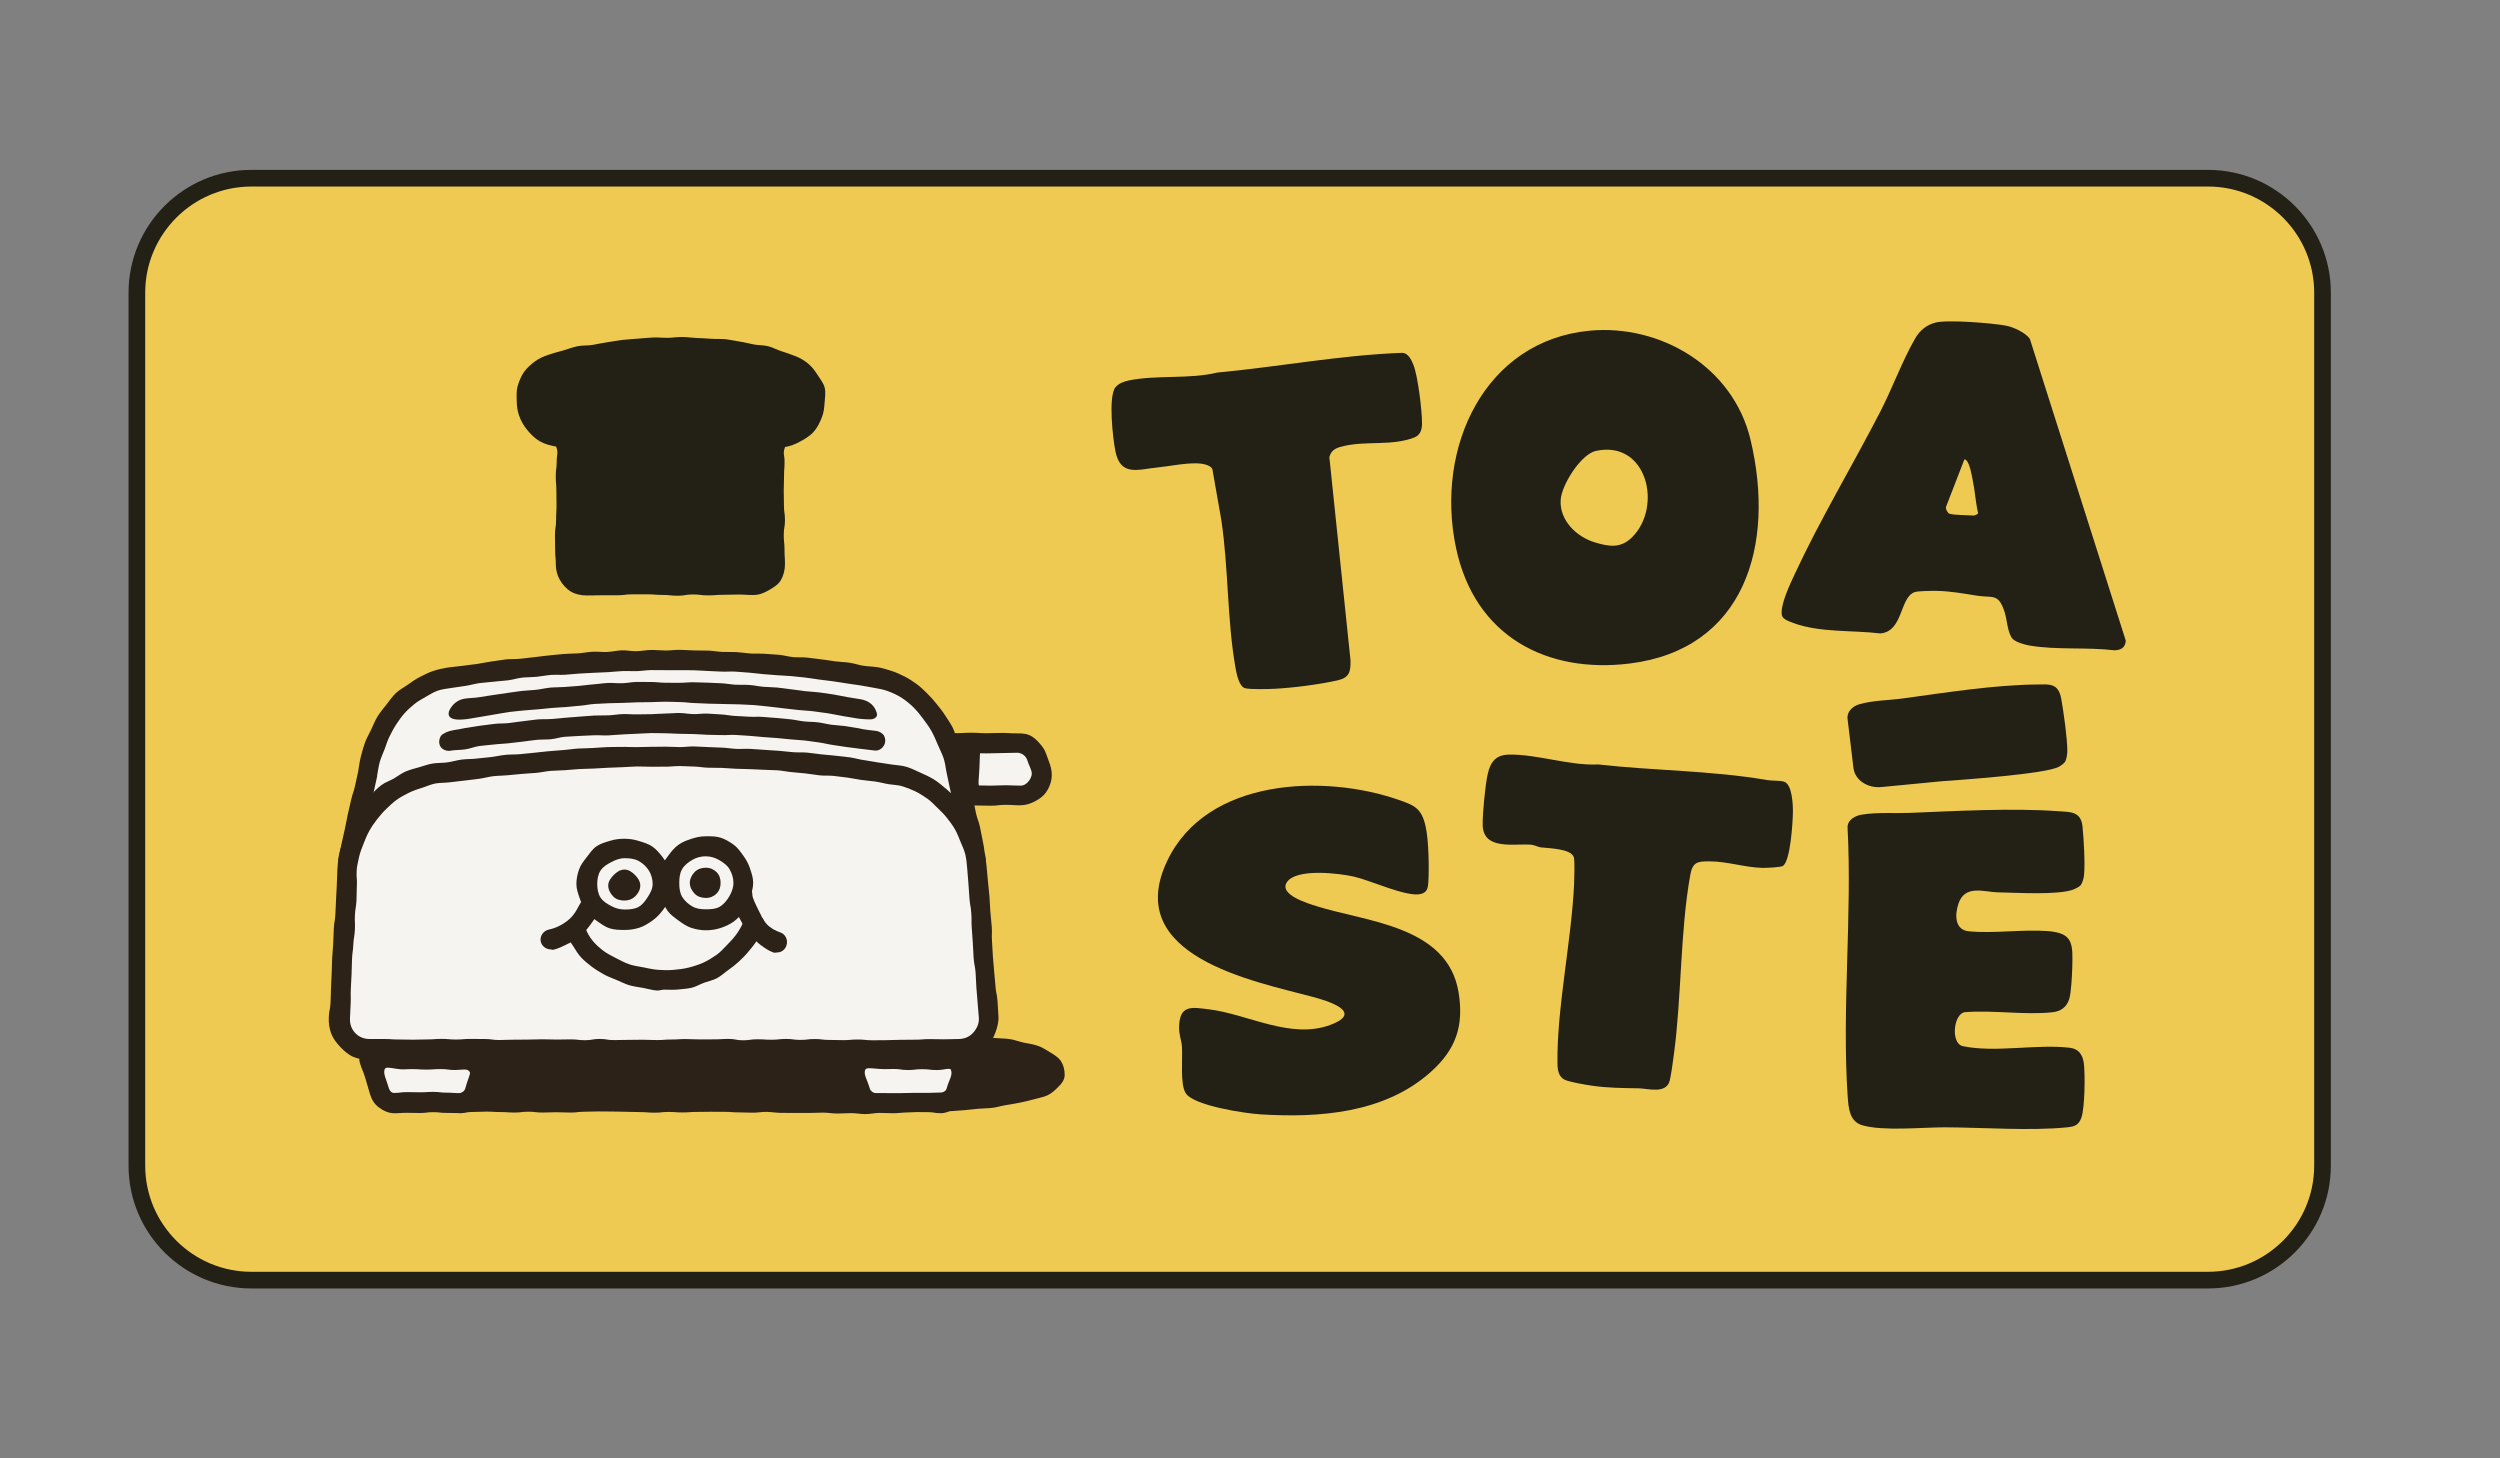 <?xml version="1.0" encoding="UTF-8"?>
<svg id="Calque_1" data-name="Calque 1" xmlns="http://www.w3.org/2000/svg" viewBox="0 0 1200 700">
  <rect x="0" y="0" width="1200" height="700" fill="#808080" stroke="none"/>
  <defs>
    <style>
      .cls-1 {
        fill: #efca52;
      }

      .cls-2 {
        fill: #232115;
      }

      .cls-3 {
        fill: #2d2218;
      }

      .cls-4 {
        fill: #f6f4f1;
      }
    </style>
  </defs>
  <g>
    <g>
      <rect class="cls-1" x="65.71" y="85.54" width="1049.1" height="528.91" rx="54.95" ry="54.95"/>
      <path class="cls-2" d="M1059.86,618.46H120.65c-32.5,0-58.95-26.44-58.95-58.95V140.49c0-32.5,26.44-58.95,58.95-58.95h939.21c32.5,0,58.95,26.44,58.95,58.95v419.02c0,32.5-26.44,58.95-58.95,58.95ZM120.65,89.54c-28.09,0-50.95,22.85-50.95,50.95v419.02c0,28.09,22.85,50.95,50.95,50.95h939.21c28.09,0,50.95-22.85,50.95-50.95V140.49c0-28.09-22.85-50.95-50.95-50.95H120.65Z"/>
    </g>
    <path class="cls-2" d="M381.59,170.87c-2.11-.83-4.26-1.59-6.47-2.27s-4.23-1.88-6.47-2.43-4.61-.41-6.86-.84-4.49-1.05-6.74-1.38-4.55-.88-6.8-1.12-4.66-.05-6.89-.22c-2.37-.18-4.66-.28-6.86-.37-2.42-.11-4.71-.45-6.86-.49-2.52-.04-4.83.37-6.87.4-2.45.03-4.9-.25-7.32-.15s-4.89.38-7.3.55-4.9.36-7.3.61-4.86.77-7.23,1.1-4.84.88-7.19,1.29c-2.47.43-5,.15-7.32.65-2.47.53-4.76,1.47-7.03,2.09-2.46.67-4.81,1.31-7.01,2.07-2.33.81-4.56,1.78-6.42,3.19s-3.82,3.12-5.17,5.07c-1.37,1.97-2.28,4.31-2.97,6.6s-.54,4.71-.49,7.13.29,4.67,1.09,6.99c.92,2.65,2.26,4.99,3.95,7.03s3.68,4.1,6.02,5.44c2.35,1.35,5.18,2.09,7.87,2.54,1.19,3.32.27,3.58.27,7.11s-.45,3.52-.45,7.05.29,3.52.29,7.05c0,3.53.07,3.53.07,7.05s-.21,3.52-.21,7.05c0,3.53-.54,3.53-.54,7.05,0,3.53.08,3.53.08,7.06,0,3.53.32,3.53.32,7.06,0,2.71.67,5.3,1.94,7.49s3.11,4.37,5.37,5.68,4.89,1.82,7.6,1.82c3.63,0,3.63-.09,7.27-.09s3.63.01,7.27.01,3.63-.46,7.26-.46,3.63,0,7.27,0,3.63.28,7.27.28,3.63.39,7.27.39,3.63-.61,7.27-.61,3.64.44,7.27.44,3.63-.28,7.27-.28,3.64-.12,7.27-.12,3.64.22,7.27.22c2.71,0,5.06-.96,7.25-2.23s4.65-2.67,5.95-4.94,1.94-4.91,1.94-7.62c0-3.52-.22-3.52-.22-7.04s-.37-3.52-.37-7.04.59-3.52.59-7.04c0-3.52-.49-3.52-.49-7.04,0-3.52-.1-3.52-.1-7.04s.14-3.52.14-7.04.25-3.52.25-7.05c0-3.52-.95-3.63.23-6.95,2.65-.38,4.91-1.38,7.26-2.64s4.71-2.67,6.5-4.68,2.93-4.42,3.94-6.98c.91-2.29,1.14-4.66,1.29-6.99s.63-4.91.04-7.21-2.25-4.26-3.53-6.29-2.71-3.85-4.58-5.39-3.85-2.63-6.14-3.54Z"/>
  </g>
  <g>
    <path class="cls-2" d="M617.8,423.34c-4.37,6.14,10.53,10.47,14.13,11.61,23.67,7.52,62.88,9.32,68.17,41.29,2.72,16.46-1.48,27.65-13.24,38.22-22.23,19.97-53.69,22.18-81.91,20.43-7-.43-32.13-4.12-35.83-10.2-2.73-4.49-1.42-16.25-1.77-22.11-.19-3.16-1.42-5.73-1.39-9.3.09-11.19,6.04-9.83,14.42-8.79,18.68,2.33,39.19,14.55,58.17,7.46,16.66-6.22-1.57-11.62-8.67-13.51-28.01-7.48-91.4-19.44-69.62-65.21,19-39.92,75.42-41.71,111.07-29.31,7.59,2.64,11.07,4,13.02,13.01,1.41,6.5,1.7,20.06,1.22,26.87-.2,2.91-.81,4.69-3.76,5.35-6.68,1.5-23.83-6.5-31.68-8.32-7.17-1.66-27.6-4.15-32.34,2.49Z"/>
    <path class="cls-2" d="M966.02,306.6c-2.38-2.6-2.67-9.38-3.82-12.87-3.02-9.16-5.57-6.6-13.13-7.79-6.39-1-12.75-2.19-19.32-2.31-2.29-.04-8.94,0-10.67.58-7.29,2.4-5.43,18.9-16.52,19.84-13.4-1.63-28.94-.31-41.7-4.99-1.75-.64-5.13-1.72-5.55-3.71-1.01-4.84,4.13-15.41,6.3-20.08,12.08-26.01,27.77-52.1,40.95-77.73,5.62-10.93,10.82-24.88,16.67-35,2.29-3.97,5.45-6.53,9.74-7.68,5.77-1.55,27.39.24,33.91,1.45,3.41.63,9.48,3.38,11.46,6.39l46.05,144.87c-.35,3.43-2.27,4.38-5.32,4.59-13.34-1.61-27.72-.07-40.94-2.3-2.2-.37-6.6-1.62-8.1-3.25ZM935.65,246.55c1.9.73,9.19.71,11.9.92.11,0,1.88-.67,1.96-1.1-1.28-5.35-1.53-10.98-2.69-16.35-.43-1.99-1.57-9.37-3.9-9.54l-8.76,22.63c-.52,1.01.74,3.15,1.49,3.43Z"/>
    <path class="cls-2" d="M763.15,158.72c33.5-3.12,68.69,17.05,77.1,52.35,12.12,50.88-2.99,100.57-57.93,107.41-39.71,4.94-74.46-12.91-83.44-55.53-10.19-48.36,13.92-99.54,64.27-104.23ZM766.08,216.42c-7.22,1.55-16.57,16.34-16.97,23.66-.54,9.93,7.88,17.71,16.43,20.27,6.74,2.02,12.37,2.97,17.82-2.43,14.83-14.71,7.21-46.76-17.28-41.49Z"/>
    <path class="cls-2" d="M535.37,185.95c1.46-1.9,4.25-2.88,6.49-3.34,13.13-2.72,29.22-.53,42.37-3.77,29.75-2.79,59.11-8.4,89.04-9.49,2.72.24,4.22,3.41,5.14,5.7,2.2,5.41,4.2,22.14,4.16,28.24-.02,3.13-.87,5.61-3.75,6.72-10.82,4.14-22.61,1.53-33.66,4.05-3.29.75-6.09,1.59-7.07,5.33l10.15,97.5c.14,5.52-.53,8.39-6.12,9.66-8.75,1.98-21.4,3.62-30.36,4.07-3.03.15-11.56.37-14.09-.27-2.94-.74-4.14-7.06-4.64-9.89-4.05-22.93-3.32-47.66-6.78-70.77l-4.3-24.48c-.87-2.18-5.35-2.77-7.37-2.81-6.48-.1-12.93,1.37-19.18,2-9.1.92-17.51,4.4-19.98-7.71-1.23-6-3.55-26.19-.05-30.73Z"/>
    <path class="cls-2" d="M855.76,415.66c-1.06.67-8.2.97-9.95.92-8.48-.26-16.69-3.1-25.21-3.13-5.74-.02-8.14.27-9.27,6.54-4.86,26.93-4.14,58.65-7.89,86.35-.45,3.3-1.24,9.36-1.96,12.28-1.63,6.64-10.24,3.88-14.9,3.78-7.43-.15-14.95-.15-22.4-1.26-3.12-.46-10.63-1.69-13.14-2.87-2.87-1.34-3.42-4.69-3.46-7.71-.37-26.6,6.74-58.85,7.99-86.3.11-2.39.34-11.21-.11-12.72-1.24-4.27-12.34-4.35-15.91-4.8-1.44-.18-2.83-1.09-4.39-1.25-7.77-.8-23.26,3.04-23.47-9.54-.09-5.56,1.22-19.28,2.47-24.65,1.37-5.9,4.09-8.94,10.01-9.08,13.37-.33,29.42,5.45,43,4.71,27,3.08,54.24,2.88,81.02,7.5,2.54.44,5.88.1,8.15.78,3.95,1.19,4.32,11.23,4.25,14.89-.09,4.81-1.18,23.27-4.82,25.57Z"/>
    <path class="cls-2" d="M998.67,424.95c-.64.77-2.49,1.65-3.45,2.02-7.13,2.78-27.52,1.5-36.16,1.36-6.56-.1-15.84-3.94-19,5.41-1.92,5.69-1.62,12.62,4.9,13.27,12.11,1.2,25.86-1.04,38.11-.07,12.36.98,11.91,6.22,11.59,18.3-.09,3.33-.54,11.18-1.36,14.05-1.21,4.22-4.26,6.19-8.11,6.6-13.34,1.43-28.73-1.16-42.29-.02-5.28,1.11-6.62,15.07-.7,16.3,15.74,3.25,35.51-1.17,51.43.78,3.97.49,6.06,3.14,6.62,7.48.66,5.15.46,21.18-1.12,25.85-1.31,3.87-3.4,4.48-6.89,4.84-17.43,1.79-40.63.06-58.48,0-10.94-.03-30.16,1.96-39.99-1.03-5.98-1.82-6.5-8.07-6.91-14.15-2.8-41.42,2.19-86.59-.02-128.41-.32-4.02,3.79-6.01,6.8-6.5,7.53-1.23,15.61-.55,23.18-.85,22.44-.9,48.88-2.4,71.2-.8,5.74.41,10.85,0,11.59,7.42.59,5.95,1.3,17.65.72,23.35-.14,1.41-.8,3.79-1.65,4.8Z"/>
    <path class="cls-2" d="M931.9,375.01c7.88-.57,50.21-3.45,56.43-6.99.84-.48,2.44-1.56,2.95-2.44.67-1.15,1.04-3.73,1.04-5.25-.02-6.12-1.79-18.54-2.9-24.82-1.39-7.86-6-6.99-11.26-6.96-20.46.13-44.38,3.9-64.71,6.69-6.87.94-14.28.88-21.01,2.81-2.69.77-6.24,3.23-5.56,7.48l2.78,23.14c.69,5.71,6.67,9.76,13.45,9.11l28.8-2.77Z"/>
  </g>
  <g>
    <g>
      <path class="cls-3" d="M361.26,497.88c2.3,0,4.57.43,6.84.42s4.58-.19,6.85-.21,4.58-.4,6.85-.43,4.59.51,6.86.48,4.58-.33,6.85-.37,4.59.19,6.86.15,4.59-.19,6.85-.23,4.59-.54,6.84-.58,4.6.06,6.85.02,4.6.37,6.86.35,4.6-.12,6.85-.13,4.61-.45,6.85-.45,4.61.39,6.85.41,4.63-.36,6.85-.31c2.34.05,4.64-.03,6.86.06,2.35.09,4.63.33,6.84.47,2.36.15,4.63.51,6.82.72,2.38.23,4.69.18,6.85.48,2.39.34,4.56,1.23,6.67,1.68,2.4.52,4.69.8,6.69,1.48,2.38.81,4.3,2.07,6.06,3.15,2.16,1.32,4.14,2.53,5.3,4.3,1.22,1.88,1.79,4.16,1.79,6.62,0,2.24-1.29,4.02-3.09,5.77-1.39,1.36-2.97,3.01-5.34,4.1-1.84.85-4.13,1.17-6.52,1.88-2,.59-4.19,1.06-6.56,1.56-2.09.44-4.3.8-6.65,1.17-2.13.33-4.3,1.06-6.64,1.34-2.16.26-4.43.2-6.76.42-2.18.2-4.41.52-6.73.69-2.19.16-4.44.36-6.74.49s-4.45.22-6.76.32-4.47-.12-6.77-.04-4.47.22-6.76.27-4.47.38-6.76.42-4.48-.19-6.77-.17-4.48.57-6.77.58-4.49-.47-6.77-.47-4.49.21-6.77.2-4.49-.42-6.77-.44-4.49.2-6.77.17-4.5.01-6.77-.02-4.5.02-6.77-.02-4.5-.43-6.77-.48-4.51.44-6.78.39c-3.36-.02-3.36-.15-6.72-.15s-3.36-.26-6.72-.27-3.36-.03-6.72-.03c-3.36,0-3.36.08-6.72.08s-3.36.25-6.73.25-3.36-.23-6.72-.24-3.36.36-6.73.35c-3.36,0-3.36-.26-6.73-.27s-3.36-.14-6.73-.15-3.36-.13-6.73-.13-3.36-.04-6.73-.05-3.36.15-6.73.15-3.36.41-6.73.4-3.36-.15-6.73-.16-3.36.15-6.73.15-3.36-.4-6.73-.4c-3.36,0-3.36.41-6.73.4s-3.37-.24-6.73-.24-3.36-.21-6.73-.21-3.96.2-7.32.2-6.1,1.78-8.13-.9c-2.1-2.78,2.58-2.62,3.39-6s1.29-3.27,2.1-6.65.22-3.53,1.03-6.91,1.08-3.32,1.89-6.71c.81-3.38.88-3.37,1.7-6.75.81-3.39.49-3.46,1.31-6.85.81-3.39-.9-4.68,1.91-6.73s3.42.57,6.83.87,3.43.18,6.85.49,3.44.09,6.86.4,3.39.58,6.81.89,3.41.36,6.83.67,3.41.38,6.83.69,3.47-.26,6.89.05,3.37.83,6.79,1.14,3.46-.13,6.88.18,3.39.64,6.81.95c3.42.31,3.42.26,6.84.57s3.41.42,6.83.73,3.44.02,6.86.33,3.41.44,6.82.75,3.39.61,6.81.92,3.45-.03,6.87.28,3.43.16,6.85.47,3.4.54,6.83.81,3.43.19,6.86.42Z"/>
      <g>
        <path class="cls-4" d="M220.44,529.07c-3.13,0-3.13.25-6.26.25-3.13,0-3.13.24-6.26.24s-3.13-.21-6.26-.21c-3.13,0-3.13-.21-6.26-.21q-3.13,0-6.26,0c-3.33,0-5.97-2.19-6.91-5.39-1.13-3.82-1.29-3.78-2.42-7.6s-4.18-4.05-2.15-7.48c1.73-2.92,3.16-.21,6.55-.21s3.39-.27,6.78-.27,3.39.57,6.78.57,3.39-.42,6.78-.42,3.39.52,6.78.52,3.39-.44,6.78-.44,3.39.28,6.78.28,5.13-3.13,6.95-.27c2.09,3.29-1.03,3.91-2.02,7.68-.99,3.77-1.33,3.68-2.33,7.46-.87,3.3-3.63,5.49-7.04,5.49Z"/>
        <path class="cls-3" d="M220.44,534.29c-3.13,0-3.13-.1-6.26-.1s-3.13-.35-6.26-.35-3.13.4-6.26.4-3.13-.09-6.26-.09c-3.13,0-3.13.2-6.26.2-2.71,0-5.25-1.27-7.33-2.82-2.08-1.56-3.46-3.8-4.22-6.4-1.13-3.82-1.11-3.83-2.24-7.65-1.13-3.82-1.55-3.7-2.68-7.52-.43-1.45-.19-3.22.72-4.43.91-1.21,2.53-1.58,4.05-1.58,3.39,0,3.39-.25,6.78-.25s3.39.23,6.78.23,3.39-.04,6.78-.04,3.39-.1,6.78-.1,3.39-.2,6.78-.2,3.39.25,6.78.25,3.39-.2,6.78-.2,3.39.23,6.78.23c1.49,0,3.12.39,4.03,1.57.91,1.18.8,2.84.42,4.28-.99,3.77-.6,3.87-1.6,7.65-.99,3.77-1.13,3.74-2.13,7.51-.71,2.7-2.32,5.01-4.42,6.63-2.1,1.62-4.75,2.78-7.54,2.78ZM184.55,513.55c-.54,2.15.8,4.33,2.14,8.89.34,1.14,1.26,2.17,2.44,2.17,3.13,0,3.13-.4,6.26-.4s3.13.09,6.26.09,3.13-.2,6.26-.2,3.13.37,6.26.37,3.13.22,6.26.22c1.22,0,2.57-1.02,2.88-2.2,1.19-4.53,2.66-6.99,2.2-7.87-1.04-2-3.55-1.01-7.01-1.01s-3.46-.45-6.93-.45-3.46.25-6.93.25-3.46-.23-6.93-.23-3.91.38-7.4-.15c-3.71-.57-5.37-1.1-5.78.54Z"/>
      </g>
      <g>
        <path class="cls-4" d="M451.61,528.99c-3.13,0-3.13.07-6.26.07s-3.13.27-6.26.27-3.13-.03-6.26-.03c-3.13,0-3.13-.07-6.26-.07s-3.13-.22-6.26-.22c-3.33,0-6.5-1.89-7.44-5.09-1.13-3.82-.92-3.89-2.04-7.71s-4.26-4.23-2.23-7.67c1.73-2.92,3.4.08,6.79.08s3.39.16,6.78.16,3.39-.29,6.78-.29,3.39-.14,6.78-.14,3.39-.11,6.78-.11,3.39.19,6.78.19,3.39.45,6.78.45,5.18-3.34,7-.48c2.09,3.29-1.38,3.87-2.37,7.64-.99,3.77-.76,3.83-1.75,7.61-.87,3.3-3.92,5.33-7.33,5.33Z"/>
        <path class="cls-3" d="M451.61,534.34c-3.13,0-3.13-.51-6.26-.51s-3.13-.04-6.26-.04c-3.13,0-3.13-.02-6.26-.02s-3.13,0-6.26,0-3.13.13-6.26.13c-2.71,0-5.18-.9-7.27-2.46-2.08-1.56-3.79-3.63-4.56-6.23-1.13-3.82-.95-3.88-2.07-7.7-1.13-3.82-1.51-3.71-2.63-7.54-.43-1.45-.15-3.25.75-4.47.91-1.21,2.56-1.62,4.07-1.62,3.39,0,3.39-.4,6.78-.4s3.39.5,6.78.5,3.39.04,6.78.04,3.39-.01,6.78-.01,3.39.03,6.78.03,3.39-.05,6.78-.05,3.39-.17,6.79-.17,3.39-.22,6.79-.22c1.49,0,3.13.65,4.04,1.83s.66,2.81.28,4.26c-.99,3.77-.5,3.9-1.49,7.67s-1.01,3.77-2.01,7.54c-.71,2.7-2.6,4.74-4.7,6.36-2.1,1.62-4.56,3.08-7.35,3.08ZM415.31,513.49c-.92,2.25.87,4.49,2.22,9.06.34,1.14,1.6,2.12,2.78,2.12,3.13,0,3.13.02,6.26.02s3.13,0,6.26,0,3.13-.13,6.26-.13,3.13.02,6.26.02,3.13-.17,6.26-.17c1.22,0,2.46-.77,2.78-1.95,1.19-4.53,3.08-6.26,2.02-9-.41-1.06-3.27.17-6.73.17-3.46,0-3.46-.42-6.93-.42-3.46,0-3.46.4-6.93.4s-3.46-.5-6.93-.5-3.41.18-6.86-.03c-3.2-.2-6.23-.81-6.72.4Z"/>
      </g>
      <g>
        <path class="cls-4" d="M451.57,356.84c3.66,0,3.66-.4,7.32-.4s3.66.17,7.33.17,3.66-.12,7.32-.12,3.66-.25,7.33-.25,3.66.5,7.33.5c2.15,0,4.16.54,5.82,1.74s2.91,2.9,3.58,4.94c.86,2.59.58,2.68,1.44,5.28.7,2.12.66,4.05.04,5.96s-1.68,3.77-3.37,5.01-3.57,1.94-5.8,1.94c-3.6,0-3.6.14-7.2.14s-3.6,0-7.19,0-3.6-.37-7.2-.37c-3.6,0-3.6.35-7.2.35"/>
        <path class="cls-3" d="M489.92,386.56c-3.6,0-3.6-.23-7.19-.23s-3.6.41-7.19.41-3.6-.11-7.2-.11-3.6,0-7.2,0c-2.66,0-5.14-2.31-5.14-4.97s2.48-4.64,5.14-4.64c3.6,0,3.6-.04,7.19-.04s3.6.13,7.19.13,3.6-.19,7.2-.19,3.6.19,7.2.19c1.67,0,3.12-1.09,4.09-2.45.98-1.35,1.56-3.07,1.04-4.65-.86-2.59-1.09-2.51-1.95-5.11-.7-2.11-2.67-3.58-4.89-3.58-3.66,0-3.66.16-7.32.16s-3.66.15-7.33.15c-3.66,0-3.66-.2-7.32-.2s-3.66-.07-7.33-.07q-3.66,0-7.33,0c-2.66,0-5.06-2.14-5.06-4.8s2.41-4.87,5.06-4.87c3.66,0,3.66.23,7.32.23s3.66-.21,7.33-.21,3.66.23,7.32.23,3.66-.14,7.33-.14,3.66.22,7.33.22c2.11,0,4.18.07,6.03.89s3.35,2.32,4.73,3.84c1.35,1.5,2.54,3.14,3.2,5.14.86,2.59,1,2.55,1.85,5.14.75,2.28,1.04,4.68.69,6.94-.35,2.26-1.29,4.51-2.7,6.45-1.4,1.94-3.38,3.28-5.42,4.32s-4.28,1.78-6.67,1.78Z"/>
      </g>
      <path class="cls-3" d="M461.19,381.58c3.42,2.22,4.69,2.34,7.94-.13,2.58-1.95.39-3.02.58-6.25s.22-3.23.41-6.46c.19-3.23.04-3.24.24-6.48s2.98-4.41.46-6.43c-3.29-2.64-4.2-.06-8.41-.06-4.22,0-5.5-3-8.53-.06-2.4,2.34.76,3.39,1.66,6.62s.9,3.23,1.79,6.46,1.44,3.08,1.69,6.43-.64,4.53,2.17,6.36Z"/>
      <g>
        <path class="cls-4" d="M167.39,412.52c.77-3.42.79-3.42,1.55-6.84s.46-3.49,1.22-6.92.81-3.41,1.58-6.84.86-3.4,1.63-6.83.5-3.49,1.27-6.91.92-3.39,1.65-6.82c.45-2.39,1.33-4.65,1.95-6.93s1.33-4.64,2.15-6.85,1.61-4.58,2.65-6.69,2.54-4.11,3.84-6.08c1.34-2.04,2.53-4.14,4.09-5.91s3.22-3.65,5.06-5.16,3.87-2.93,5.97-4.11,4.47-1.69,6.78-2.48,4.45-1.75,6.89-2.13c2.25-.35,4.54-.7,6.86-1.05s4.58-.41,6.91-.73c2.26-.31,4.53-.83,6.86-1.13s4.6-.29,6.93-.57,4.54-.81,6.87-1.06c2.27-.25,4.63,0,6.96-.22,2.28-.22,4.52-1.07,6.86-1.27s4.6-.25,6.94-.43,4.62.08,6.96-.07,4.57-.74,6.91-.86,4.63.28,6.96.18,4.6-.15,6.94-.22,4.6-.25,6.94-.3,4.61-.13,6.95-.16,4.61-.32,6.95-.32,4.53.44,6.76.46,4.53-.28,6.76-.23,4.54-.13,6.76-.06,4.53.14,6.76.23,4.53.16,6.76.28,4.5.72,6.72.87,4.54.06,6.76.23,4.5.58,6.71.78,4.53.23,6.74.45,4.49.67,6.7.91,4.49.59,6.7.86,4.54.21,6.74.5,4.52.46,6.72.78,4.48.71,6.67,1.05,4.48.73,6.66,1.09c2.38.39,4.61,1.17,6.77,1.93s4.24,1.98,6.26,3.13,4.24,2.1,6.04,3.6,3.11,3.48,4.67,5.26,3.19,3.39,4.52,5.36,2.36,4,3.46,6.11,2.25,4.09,3.14,6.29,1.52,4.41,2.23,6.67c.69,2.21,1.28,4.48,1.82,6.78.78,3.5.87,3.48,1.63,6.98.76,3.5.38,3.59,1.14,7.09s.96,3.46,1.73,6.97,1.1,3.43,1.87,6.93c.76,3.51.34,3.6,1.1,7.1.76,3.51,1.22,3.41,1.98,6.91"/>
        <path class="cls-3" d="M167.26,417.35c-.35,0-.68-.2-1.03-.28-2.59-.58-4.36-2.01-3.78-4.61.77-3.42.83-4.53,1.6-7.95.77-3.42.75-3.34,1.51-6.75.77-3.42.62-3.45,1.38-6.87s.8-3.41,1.57-6.83c.77-3.42,1.12-3.34,1.89-6.76s.76-3.42,1.5-6.85c.45-2.37.64-4.75,1.23-6.97s1.2-4.64,1.97-6.8c.81-2.27,2.04-4.33,3.02-6.41s1.9-4.4,3.09-6.36,2.82-3.85,4.24-5.66,2.81-3.87,4.48-5.49,3.88-2.73,5.78-4.09,3.82-2.72,5.93-3.77,4.18-2.17,6.44-2.89,4.52-1.23,6.89-1.6c2.32-.37,4.66-.47,6.95-.81s4.64-.56,6.94-.88,4.6-.89,6.9-1.19,4.62-.72,6.93-1,4.69-.08,7-.33,4.64-.55,6.95-.78,4.63-.63,6.95-.83,4.64-.5,6.96-.68c2.33-.18,4.67-.15,6.99-.31s4.63-.65,6.96-.77,4.68.21,7.01.11,4.64-.71,6.97-.78,4.67.46,7.01.41,4.65-.56,6.99-.59,4.66.26,7,.26,4.57-.34,6.81-.32,4.57.24,6.81.28,4.57.02,6.81.09,4.56.53,6.79.62,4.58-.02,6.81.1,4.55.52,6.78.67,4.59-.03,6.81.14,4.58.28,6.79.48,4.52.88,6.73,1.1,4.62,0,6.82.25c2.32.26,4.57.56,6.76.83,2.32.28,4.56.68,6.74.97,2.33.31,4.62.33,6.78.64,2.34.34,4.51,1.14,6.66,1.47,2.35.36,4.65.35,6.77.69,2.3.38,4.52,1.05,6.68,1.75s4.3,1.65,6.34,2.69,3.95,2.3,5.83,3.66,3.45,2.94,5.12,4.57,3.1,3.28,4.56,5.12,2.86,3.51,4.1,5.51c1.18,1.9,2.58,3.77,3.61,5.88s1.45,4.31,2.31,6.51,1.98,4.11,2.67,6.37,1.17,4.4,1.71,6.69c0,.03.13.03.14.06.76,3.5.31,3.6,1.07,7.1.76,3.5,1.05,3.44,1.82,6.94s.55,3.55,1.32,7.05,1.21,3.41,1.98,6.91c.76,3.51.62,3.45,1.38,6.96.76,3.51.52,4,1.29,7.5.57,2.6-1.01,4.73-3.61,5.3-2.6.56-5.08-1.04-5.65-3.64-.76-3.5-1.15-3.41-1.91-6.91-.76-3.5-.37-3.59-1.13-7.09s-1.01-3.45-1.77-6.95-.8-3.49-1.56-6.99-.77-3.5-1.53-7-.7-3.51-1.48-7.01c-.5-2.11-.65-4.59-1.44-7.06-.7-2.17-1.85-4.34-2.82-6.63-.91-2.16-1.84-4.39-3.02-6.53s-2.6-4-4.04-5.95-2.89-3.81-4.62-5.49-3.54-3.21-5.57-4.54-4.14-2.29-6.44-3.17c-2.15-.83-4.48-1.3-6.95-1.7-2.09-.34-4.28-.81-6.6-1.17-2.12-.33-4.33-.64-6.63-.97-2.13-.31-4.33-.72-6.62-1.02-2.15-.29-4.36-.56-6.65-.84-2.16-.26-4.36-.7-6.64-.95s-4.39-.45-6.67-.68c-2.18-.21-4.42-.22-6.7-.42-2.18-.19-4.41-.36-6.68-.53s-4.4-.54-6.67-.69-4.42-.38-6.69-.51-4.44.09-6.71-.01-4.43-.24-6.7-.31-4.43-.29-6.7-.34-4.44-.02-6.71-.04-4.45,0-6.71,0-4.61-.06-6.9-.04-4.6.45-6.89.5-4.6-.09-6.9-.02-4.58.41-6.88.51c-2.3.1-4.59.19-6.88.31s-4.59.22-6.88.37-4.57.39-6.87.56-4.61-.1-6.91.1-4.55.68-6.84.9-4.6.16-6.89.4-4.5,1.01-6.79,1.28-4.57.37-6.86.67-4.58.36-6.86.68-4.49,1-6.78,1.34-4.54.64-6.82,1c-2.19.35-4.38.57-6.42,1.29s-3.92,1.91-5.82,3-3.79,2.12-5.5,3.53c-1.65,1.37-3.3,2.83-4.77,4.5s-2.66,3.41-3.89,5.28c-1.17,1.78-2.17,3.72-3.17,5.73-.95,1.9-1.57,4-2.35,6.1-.74,1.99-1.72,3.96-2.32,6.13-.56,2.06-.83,4.23-1.25,6.43-.01.05.06.16.05.21-.77,3.42-.74,3.43-1.51,6.85s-1,3.37-1.76,6.8-.73,3.43-1.5,6.86c-.77,3.42-.64,3.45-1.41,6.87s-.92,3.39-1.69,6.82c-.77,3.43-.43,3.5-1.2,6.93-.5,2.24-2.53,3.79-4.73,3.79Z"/>
      </g>
      <g>
        <path class="cls-3" d="M420.38,340.92c-1.26-2.97-4.06-4.73-7.24-5.27-2.23-.38-4.44-.74-6.64-1.08-2.23-.35-4.41-.94-6.62-1.26-2.23-.33-4.45-.66-6.66-.95-2.23-.3-4.49-.33-6.71-.6-2.23-.27-4.45-.64-6.67-.88-2.23-.24-4.45-.63-6.68-.85-2.24-.22-4.49-.18-6.72-.37-2.24-.19-4.44-.71-6.68-.87-2.24-.16-4.49,0-6.74-.13-2.24-.13-4.46-.59-6.7-.69-2.24-.1-4.48-.22-6.73-.3-2.24-.08-4.48-.13-6.73-.18-2.24-.05-4.48.27-6.74.25-2.23-.02-4.48-.02-6.73-.02s-4.62-.39-6.92-.36c-2.31.03-4.62-.09-6.92-.04-2.31.06-4.6.54-6.91.63-2.3.08-4.63-.24-6.93-.13-2.3.11-4.59.53-6.9.67-2.3.14-4.58.56-6.89.73-2.3.17-4.6.33-6.9.53-2.29.19-4.62.09-6.92.31-2.29.22-4.55.8-6.85,1.05-2.29.25-4.6.28-6.9.55-2.28.27-4.56.66-6.86.96-2.28.3-4.56.68-6.85,1-2.28.32-4.55.72-6.84,1.07-2.27.35-4.61.32-6.9.69-3.2.52-5.86,2.72-7.21,5.67,0,0-.04.01-.04.01-.15.34-.69,1.88.09,2.87s2.65,2.08,9.14,1.13c1.25-.25,5.06-.87,6.32-1.06,2.25-.34,4.48-.83,6.72-1.15,2.25-.32,4.48-.83,6.72-1.12,2.26-.29,4.53-.45,6.78-.71,2.26-.27,4.54-.3,6.79-.54,2.26-.24,4.52-.46,6.77-.67,2.26-.22,4.54-.25,6.8-.44,2.27-.19,4.52-.48,6.78-.64,2.27-.16,4.51-.7,6.77-.84,2.27-.14,4.54-.22,6.8-.33,2.27-.11,4.54-.08,6.81-.17,2.27-.08,4.54-.22,6.81-.27,2.27-.05,4.54-.07,6.81-.1,2.27-.03,4.54-.2,6.81-.2,2.39,0,4.76.15,7.13.18,2.39.03,4.75.42,7.12.48,2.38.06,4.75.21,7.11.3,2.38.09,4.75.05,7.12.17,2.38.12,4.76,0,7.13.15,2.37.15,4.75.17,7.12.35,2.37.18,4.73.51,7.09.73,2.36.22,4.71.59,7.08.84,2.36.25,4.72.51,7.08.79,2.35.28,4.74.3,7.11.62,2.35.31,4.7.63,7.07.97,2.34.34,4.65.94,7.01,1.31,2.33.37,4.68.77,7.03,1.16.02,0,.39.05.4.07.02.05,1.63.12,1.66.17,3.61.25,5.34.44,6.58-.61s.77-2.1.15-3.56Z"/>
        <path class="cls-3" d="M424.47,353.44c-.06-.14-.11-.27-.17-.38-.62-1-2.1-2.02-3.88-2.24-2.63-.33-5.53-.57-8.03-1.19,0,0-.02,0-.02-.01-2.11-.32-4.4-.78-6.68-1.1-2.12-.3-4.35-.36-6.62-.65-2.13-.28-4.29-.89-6.56-1.16-2.15-.25-4.38-.19-6.65-.44-2.15-.23-4.33-.79-6.58-1.01-2.16-.21-4.37-.44-6.62-.63-2.17-.18-4.38-.35-6.63-.52-2.17-.16-4.41.05-6.66-.1-2.18-.14-4.39-.24-6.64-.36-2.18-.11-4.38-.62-6.63-.72-2.18-.09-4.4-.34-6.65-.41-2.19-.07-4.42.29-6.67.25-2.19-.05-4.4-.5-6.65-.53-2.19-.02-4.41.26-6.66.26s-4.58.28-6.86.31c-2.29.02-4.57.05-6.86.09-2.29.05-4.58-.2-6.86-.13-2.29.07-4.56.51-6.84.6-2.28.1-4.58-.02-6.86.1-2.28.12-4.56.36-6.84.5-2.28.15-4.55.37-6.83.54-2.28.17-4.55.42-6.83.61-2.27.19-4.58.01-6.87.23-2.27.22-4.53.59-6.81.83-2.27.24-4.52.64-6.8.9-2.26.26-4.59.1-6.87.39-2.26.29-4.53.55-6.81.86-2.25.31-4.34.72-6.62,1.06-.19-.12-3.35.7-3.35.61-4.3.69-5.75.96-7.98,2.38-.59.37-.98.85-1.25,1.48-.73,1.61-.71,3.47.36,4.88.92,1.21,2.54,1.7,4.02,1.7.25,0,.48-.09.73-.13,2.29-.36,4.62-.28,6.89-.61,2.29-.34,4.47-1.28,6.74-1.6,2.29-.32,4.59-.43,6.86-.72,2.29-.3,4.61-.3,6.88-.57,2.29-.27,4.57-.54,6.85-.79,2.29-.25,4.56-.66,6.84-.88,2.29-.22,4.61-.1,6.89-.3,2.29-.2,4.53-1.02,6.82-1.19,2.29-.17,4.6-.25,6.89-.4,2.3-.15,4.6-.19,6.89-.31,2.3-.12,4.61.16,6.91.06,2.29-.1,4.58-.39,6.88-.46,2.29-.07,4.59-.29,6.89-.34,2.29-.05,4.59-.29,6.89-.32,2.29-.02,4.59.09,6.9.09s4.5.24,6.71.26c2.27.02,4.5.07,6.71.12,2.27.05,4.49.28,6.7.35,2.27.07,4.5.05,6.7.14,2.27.1,4.52-.19,6.72-.07,2.27.12,4.5.29,6.69.43,2.27.15,4.49.43,6.68.59,2.27.17,4.51.29,6.69.48,2.27.2,4.5.43,6.67.65,2.28.22,4.52.3,6.69.54,2.28.25,4.49.65,6.64.91,2.29.28,4.46.91,6.6,1.2,2.29.3,4.49.69,6.62,1,2.3.33,4.53.52,6.65.85,2.32.36,4.57.46,6.66.8,1.78.29,3.33-.49,4.41-1.94s1.19-3.27.47-4.85Z"/>
      </g>
      <g>
        <path class="cls-4" d="M469.07,416.4c-.17-2.22-.87-4.34-1.32-6.47s-.9-4.32-1.64-6.38-1.46-4.18-2.47-6.13-2.15-3.87-3.42-5.67-2.54-3.65-4.03-5.27-3.28-2.97-4.98-4.38-3.65-2.43-5.53-3.6c-1.86-1.16-3.59-2.59-5.62-3.5s-4.13-1.55-6.26-2.17-4.25-1.1-6.46-1.44-4.42-.72-6.68-1.05-4.49-.23-6.75-.53-4.44-.53-6.71-.82-4.42-.73-6.69-1-4.43-.72-6.7-.96-4.45-.51-6.73-.73-4.48-.22-6.75-.42-4.46-.46-6.73-.64-4.47-.29-6.75-.44-4.46-.43-6.74-.56c-2.23-.13-4.48-.27-6.76-.38s-4.48-.33-6.76-.41-4.5.23-6.78.17-4.49,0-6.77-.03-4.48-.17-6.76-.19-4.49.13-6.77.13-4.66-.16-6.96-.14-4.66-.22-6.96-.18-4.65.31-6.95.38-4.65.34-6.94.43-4.66.04-6.96.15-4.65.29-6.94.42-4.67-.04-6.96.11c-2.34.16-4.66.22-6.95.39s-4.64.52-6.92.71-4.61.8-6.89,1.02-4.68.03-6.96.27-4.59.92-6.86,1.18-4.69.03-6.96.31-4.61.74-6.88,1.04-4.6.77-6.87,1.08-4.62.66-6.88.99-4.46.73-6.6,1.35c-2.18.63-4.35,1.26-6.39,2.18s-4.07,1.99-5.97,3.18-3.54,2.78-5.27,4.22-3.69,2.67-5.2,4.33c-1.51,1.66-2.66,3.65-3.93,5.51s-2.36,3.81-3.37,5.83-2.11,3.98-2.83,6.13-1.22,4.33-1.65,6.56-.59,4.44-.71,6.71c-.19,3.54,0,3.55-.18,7.09s-.56,3.52-.74,7.06,0,3.55-.18,7.09-.04,3.55-.23,7.08-.1,3.54-.29,7.08-.25,3.54-.43,7.08-.35,3.53-.54,7.07-.41,3.53-.6,7.07c-.19,3.54-.11,3.55-.3,7.09s.21,3.56.03,7.1c-.14,2.74.28,5.27,1.48,7.52s3.07,4.21,5.33,5.57c2.18,1.32,4.67,1.92,7.42,1.92,3.44,0,3.44.42,6.89.42s3.44-.03,6.89-.03,3.44.2,6.88.2,3.44-.51,6.89-.51,3.44-.05,6.89-.05,3.44.59,6.89.59,3.44-.08,6.89-.08,3.44-.4,6.89-.4,3.44.3,6.89.3,3.44.03,6.89.03,3.44-.05,6.89-.05,3.44-.17,6.89-.17,3.44.16,6.89.16,3.44-.01,6.89-.01,3.44.16,6.89.16,3.44-.04,6.89-.04,3.44-.02,6.88-.02,3.44-.16,6.88-.16,3.44-.31,6.89-.31,3.44.54,6.88.54,3.44-.62,6.89-.62,3.44.25,6.88.25,3.44.15,6.89.15,3.44-.26,6.89-.26,3.44-.05,6.89-.05,3.44.21,6.89.21,3.44-.3,6.89-.3,3.44.63,6.89.63,3.44-.37,6.89-.37,3.44-.12,6.89-.12,3.44-.11,6.89-.11,3.44.44,6.89.44,3.44.18,6.89.18,3.44-.2,6.89-.2,3.44.02,6.89.02,3.44.04,6.89.04,3.44-.3,6.89-.3,3.45.44,6.89.44,3.44-.22,6.89-.22,3.45-.3,6.89-.3,3.45.33,6.89.33c2.79,0,5.34-1.02,7.54-2.37,2.28-1.4,4.5-3.16,5.72-5.54s1.23-5.09,1.02-7.87c-.27-3.59.2-3.62-.08-7.21-.27-3.59-.76-3.55-1.03-7.13-.27-3.59-.16-3.59-.43-7.18-.27-3.59-.07-3.6-.35-7.19s-.55-3.56-.82-7.15c-.27-3.59-.09-3.6-.36-7.19s-.11-3.6-.38-7.19c-.27-3.59-.64-3.56-.91-7.15s-.19-3.6-.42-7.19-.06-3.6-.33-7.19Z"/>
        <path class="cls-3" d="M459.91,508.6c-3.44,0-3.44.01-6.89.01-3.44,0-3.44-.22-6.89-.22s-3.44.18-6.88.18c-3.44,0-3.44.04-6.89.04s-3.44.1-6.89.1-3.44-.12-6.89-.12-3.44.12-6.89.12-3.44-.18-6.89-.18-3.44.4-6.89.4c-3.44,0-3.44-.13-6.89-.13-3.44,0-3.44-.05-6.89-.05s-3.44-.29-6.89-.29-3.44.43-6.89.43-3.44-.02-6.89-.02-3.44-.13-6.89-.13-3.44-.44-6.89-.44c-3.44,0-3.44.56-6.88.56s-3.44-.15-6.88-.15-3.44-.11-6.89-.11c-3.44,0-3.44.22-6.88.22s-3.44.06-6.89.06-3.44-.05-6.88-.05-3.44.08-6.89.08c-3.44,0-3.44-.32-6.89-.32s-3.44-.31-6.89-.31c-3.44,0-3.44.47-6.89.47-3.44,0-3.44.19-6.89.19-3.44,0-3.44-.38-6.89-.38s-3.44.35-6.89.35-3.44-.38-6.89-.38-3.44-.26-6.89-.26-3.44.16-6.89.16c-3.44,0-3.44.02-6.89.02s-3.44.28-6.89.28-3.44.05-6.89.05-3.44-.08-6.89-.08-3.44.18-6.89.18-3.45,0-6.89,0-3.44-.23-6.89-.23c-3.45,0-3.45-.09-6.89-.09s-3.45.12-6.89.12c-2.68,0-5.4-.3-7.78-1.33-2.38-1.02-4.44-2.82-6.29-4.76-1.85-1.95-3.52-4.1-4.42-6.53-.9-2.43-1.28-5.17-1.14-7.85.18-3.54.67-3.51.85-7.05s.03-3.55.22-7.09.14-3.54.32-7.08.05-3.55.23-7.08c.18-3.54.32-3.53.5-7.07.19-3.54.1-3.54.28-7.08.19-3.54.59-3.52.77-7.06s.12-3.29.31-6.83c.19-3.54.18-3.8.37-7.34.19-3.54.08-3.55.27-7.09.12-2.27.31-4.49.7-6.68s1.09-4.35,1.75-6.48,1.23-4.34,2.16-6.37,1.81-4.15,2.99-6.06,2.63-3.67,4.03-5.42,2.9-3.45,4.51-5.01,3.2-3.21,4.99-4.56,4.03-2.04,5.98-3.17,3.72-2.55,5.8-3.42,4.26-1.4,6.43-2.01,4.28-1.45,6.52-1.78c2.32-.34,4.7-.22,6.99-.54s4.58-1.04,6.88-1.34,4.69-.18,7-.47c2.33-.29,4.66-.45,6.96-.72s4.61-.83,6.93-1.07c2.33-.24,4.69-.1,7-.33s4.64-.49,6.96-.69,4.64-.56,6.96-.73,4.65-.41,6.98-.56,4.64-.58,6.97-.71c2.33-.13,4.67-.15,7-.26s4.66-.35,6.99-.44,4.67-.02,7-.09,4.66.15,7,.1,4.66-.12,7-.14,4.66-.07,7-.07,4.57.17,6.81.19c2.3.02,4.57-.35,6.82-.31s4.57.25,6.81.31,4.57.19,6.81.27,4.56.5,6.79.6,4.59-.12,6.82,0c2.31.13,4.57.32,6.8.47s4.57.28,6.8.45c2.31.18,4.56.46,6.78.66s4.61,0,6.82.21,4.56.6,6.76.83c2.32.25,4.59.39,6.78.65,2.32.27,4.59.49,6.77.77,2.33.29,4.52,1.02,6.69,1.31,2.34.32,4.56.8,6.72,1.11,2.35.34,4.59.7,6.72,1.02,2.4.37,4.86.43,7.17,1.12s4.49,1.81,6.7,2.8,4.42,1.97,6.48,3.25,3.87,2.88,5.75,4.42,3.6,3.18,5.25,4.97c1.65,1.78,3.55,3.36,4.94,5.34s2.46,4.2,3.57,6.34,2.06,4.39,2.87,6.66,1.18,4.67,1.68,7.04,1.07,4.7,1.25,7.12c.27,3.59.39,3.58.66,7.16s.43,3.57.71,7.16c.27,3.59.14,3.6.42,7.18s.4,3.58.67,7.16c.27,3.59-.13,3.62.14,7.2.27,3.59.14,3.6.41,7.18.27,3.59.34,3.58.61,7.17s.37,3.58.64,7.17.71,3.56.98,7.15c.27,3.59.17,3.6.44,7.19.2,2.68-.54,5.28-1.41,7.78s-2.25,4.68-4.08,6.65c-1.83,1.97-3.76,3.84-6.18,4.9s-5.11,1.5-7.79,1.5ZM319.52,368c-2.31,0-4.61.02-6.91.04-2.31.02-4.62-.17-6.91-.13s-4.61.27-6.91.34-4.61.18-6.91.27-4.6.28-6.9.39-4.61.11-6.91.24-4.59.39-6.89.55-4.61.14-6.91.32-4.55.76-6.85.96-4.59.28-6.89.5-4.58.4-6.88.64-4.6.2-6.9.46-4.52.96-6.81,1.24-4.56.55-6.85.85-4.57.48-6.87.8-4.61.21-6.91.55c-2.26.33-4.34,1.39-6.47,2.05s-4.3,1.36-6.31,2.34-4.04,2.04-5.88,3.32-3.46,2.87-5.1,4.42-3.09,3.24-4.48,5.02-2.65,3.6-3.76,5.57-1.97,4-2.76,6.13c-.79,2.1-1.72,4.16-2.18,6.38s-1.06,4.41-1.18,6.69c-.19,3.54.28,3.56.1,7.1s0,3.55-.18,7.09c-.18,3.54-.56,3.52-.75,7.06s.17,3.56-.02,7.09-.56,3.52-.75,7.06-.45,3.53-.63,7.06c-.19,3.54-.02,3.55-.21,7.09-.19,3.54-.17,3.54-.35,7.08-.19,3.54.09,3.56-.09,7.1s-.13,3.54-.32,7.09c-.14,2.69.69,5.18,2.55,7.14,1.86,1.96,4.3,2.83,6.99,2.83q3.44,0,6.89,0c3.44,0,3.44.23,6.89.23s3.44.09,6.88.09,3.44-.12,6.89-.12,3.44-.26,6.89-.26,3.44.31,6.89.31,3.44-.29,6.89-.29,3.44.04,6.89.04,3.44.48,6.89.48,3.44-.15,6.89-.15,3.44-.05,6.89-.05,3.44-.14,6.89-.14,3.44.13,6.89.13,3.44-.09,6.89-.09,3.44.4,6.89.4,3.44-.61,6.89-.61,3.44.55,6.88.55,3.44-.1,6.88-.1,3.44-.07,6.89-.07,3.44.16,6.88.16,3.44-.26,6.89-.26,3.44-.22,6.88-.22,3.44.17,6.89.17,3.44-.03,6.89-.03,3.44-.21,6.89-.21,3.44.66,6.89.66,3.44-.49,6.89-.49,3.44.22,6.89.22,3.44-.38,6.89-.38,3.44.46,6.89.46,3.44-.41,6.89-.41,3.44.42,6.89.42,3.44.11,6.89.11,3.44-.31,6.89-.31,3.44.37,6.89.37,3.44-.05,6.89-.05,3.44-.17,6.89-.17,3.45-.06,6.89-.06,3.44-.28,6.89-.28,3.45.1,6.89.1,3.45-.14,6.89-.14c2.74,0,5.19-.92,7.05-2.94,1.86-2.01,3.01-4.55,2.8-7.28-.27-3.59-.32-3.58-.59-7.17s-.31-3.58-.58-7.17c-.27-3.59-.11-3.6-.38-7.18s-.68-3.55-.95-7.14-.12-3.6-.39-7.18c-.27-3.59-.22-3.59-.5-7.18s.04-3.61-.23-7.2-.62-3.56-.89-7.15-.23-3.59-.5-7.18c-.27-3.59-.31-3.59-.58-7.18-.17-2.24-.4-4.45-.88-6.57s-1.53-4.16-2.33-6.2-1.62-4.1-2.71-6.01-2.42-3.67-3.79-5.39-2.89-3.29-4.51-4.79-3.07-3.21-4.9-4.46c-1.82-1.24-3.68-2.5-5.68-3.46s-4.07-1.79-6.2-2.45-4.36-.68-6.57-1.02c-2.11-.32-4.28-.96-6.6-1.29-2.13-.31-4.37-.45-6.68-.77-2.14-.29-4.33-.83-6.63-1.12-2.16-.27-4.38-.56-6.67-.82-2.17-.25-4.44-.01-6.73-.26s-4.38-.69-6.66-.91-4.41-.44-6.69-.64-4.4-.69-6.67-.86-4.44-.11-6.72-.26-4.44-.17-6.71-.3-4.45-.08-6.72-.19-4.44-.33-6.71-.41c-2.21-.08-4.45-.03-6.72-.1s-4.44-.52-6.71-.56-4.45-.21-6.72-.23-4.46.3-6.73.3Z"/>
      </g>
    </g>
    <g>
      <g>
        <path class="cls-3" d="M282.73,436.25c-.98,1.84-2.08,3.56-3.26,5.13s-2.8,2.92-4.33,4.22-2.97,2.74-4.86,3.63c-1.72.81-3.68,1.46-5.79,1.92"/>
        <path class="cls-3" d="M264.43,455.73c-2.21,0-4.38-1.53-4.87-3.78-.57-2.6,1.26-5.19,3.85-5.75,2.31-.51,4.36-1.29,6.21-2.39s3.68-2.39,5.2-4.19c1.31-1.56,2.39-3.53,3.53-5.69,1.24-2.35,4.11-3.26,6.46-2.02,2.35,1.24,3.33,4.19,2.08,6.54-.98,1.86-2.3,3.88-3.88,5.94-1.35,1.76-2.87,3.61-4.81,5.21-1.71,1.42-3.78,2.57-6.07,3.65-1.99.94-4.11,2.1-6.61,2.65-.35.08-.76-.17-1.1-.17Z"/>
      </g>
      <g>
        <path class="cls-3" d="M356.52,429.49c0,1.6.49,4.27,1.68,7.19.85,2.1,2.26,4.22,3.72,6.38,1.36,2,2.87,3.99,4.75,5.61s3.87,3.19,6.24,4.01"/>
        <path class="cls-3" d="M373.01,457.19c-.53,0-1.17.22-1.69.04-2.3-.8-4.3-2.21-6.17-3.58s-3.46-3.25-4.96-5.03-2.98-3.76-4.08-5.76c-1.22-2.22-2.38-4.36-3.06-6.41-.95-2.83-1.14-5.34-1.14-6.97,0-2.66,2.01-4.61,4.67-4.61s4.55,1.96,4.55,4.61c0,1.42,1.35,4.19,2.91,7.31,1.1,2.2,2.15,4.8,3.98,6.77s4.19,3.2,6.66,4.06c2.51.88,3.66,3.8,2.79,6.31-.69,1.98-2.46,3.25-4.44,3.25Z"/>
      </g>
      <path class="cls-3" d="M318.98,475.02c-1.22,0-2.46.5-3.69.43-2.25-.14-4.43-.87-6.61-1.25s-4.45-.67-6.58-1.27-4.15-1.73-6.19-2.56c-2.1-.87-4.2-1.62-6.11-2.69s-3.9-2.28-5.65-3.59c-1.83-1.38-3.57-2.8-5.08-4.37-1.59-1.66-2.7-3.61-3.87-5.45-1.23-1.93-2.68-3.71-3.38-5.79-.85-2.52.7-5.4,3.22-6.25,2.52-.85,5.11.64,5.96,3.16.71,2.12,1.9,4.24,3.46,6.16,1.4,1.73,3.2,3.33,5.15,4.83,1.79,1.37,3.93,2.41,6.09,3.53,2.03,1.05,4.1,2.18,6.38,2.96s4.54,1.01,6.88,1.48,4.56,1.01,6.93,1.16c1.92.12,4.46.29,7.35.03,2.23-.2,4.73-.45,7.29-1.09,2.26-.56,4.65-1.31,7-2.35,2.15-.95,4.26-2.29,6.36-3.74,1.93-1.33,3.54-3.2,5.34-5.04,1.63-1.66,3.28-3.43,4.74-5.56,1.31-1.92,2.38-4.08,3.5-6.42,1.15-2.4,4.25-3.2,6.64-2.05,2.4,1.15,3.74,4.07,2.59,6.47-.98,2.04-2.26,3.9-3.42,5.74-1.2,1.91-2.65,3.59-4.04,5.29s-2.98,3.28-4.59,4.78-3.36,2.84-5.18,4.12-3.43,2.85-5.42,3.89c-1.91.99-4.08,1.41-6.12,2.15s-3.92,1.93-6.04,2.42-4.29.58-6.45.82-4.29.07-6.47.07Z"/>
      <path class="cls-3" d="M299.77,446.37c-2.42,0-4.86-.06-7.05-.74-2.28-.7-4.22-2.2-6.13-3.52-1.95-1.34-3.89-2.75-5.32-4.6s-2.24-4.1-3.01-6.34-1.6-4.44-1.6-6.85.52-4.79,1.27-6.97,2.28-4.09,3.71-5.95,2.78-3.87,4.73-5.21,4.25-1.93,6.53-2.63,4.46-.96,6.88-.96,4.66.38,6.85,1.06,4.56,1.35,6.47,2.67,3.46,3.17,4.89,5.03,2.66,3.84,3.43,6.08,1.21,4.48,1.21,6.9-.42,4.73-1.17,6.91-2.14,4.13-3.57,5.98c-1.43,1.85-3.03,3.48-4.98,4.82s-3.89,2.59-6.17,3.3-4.54,1.03-6.96,1.03ZM299.77,411.94c-2.34,0-4.39.85-6.3,1.85-2.02,1.06-4.02,2.22-5.21,4.08s-1.58,4.12-1.58,6.44.35,4.61,1.54,6.47c1.19,1.86,3.18,3.08,5.21,4.14,1.91,1,4,1.65,6.35,1.65s4.69-.17,6.6-1.17c2.02-1.06,3.37-3.01,4.57-4.87s2.32-3.9,2.32-6.22-.66-4.66-1.85-6.52-2.99-3.54-5.01-4.6c-1.91-1-4.27-1.26-6.62-1.26Z"/>
      <path class="cls-3" d="M338.81,446.54c-2.43,0-4.82-.46-7.01-1.17s-4.22-2.14-6.12-3.52-3.88-2.79-5.28-4.7-2.09-4.2-2.83-6.47-1.25-4.46-1.25-6.9.04-4.86.76-7.06,2.33-4.13,3.71-6.02c1.39-1.91,2.86-3.75,4.77-5.14,1.89-1.38,4.09-2.21,6.36-2.95s4.45-1.2,6.88-1.2,4.86-.05,7.05.66,4.38,1.98,6.28,3.36,3.27,3.36,4.66,5.28,2.49,3.9,3.23,6.18,1.51,4.46,1.51,6.89-.76,4.71-1.48,6.91c-.74,2.27-1.47,4.57-2.85,6.47s-3.04,3.76-4.95,5.15-4.15,2.4-6.42,3.14c-2.2.72-4.61,1.09-7.04,1.09ZM338.81,411.03c-2.36,0-4.5.55-6.41,1.66s-3.86,2.55-4.99,4.52-1.36,4.23-1.36,6.58.23,4.69,1.33,6.59c1.14,1.96,2.95,3.55,4.91,4.69s4.16,1.39,6.51,1.39,4.72-.1,6.62-1.2,3.48-3.02,4.62-4.98,2.01-4.13,2.01-6.49-.77-4.67-1.87-6.57c-1.14-1.96-3.08-3.28-5.04-4.42-1.9-1.1-3.99-1.76-6.34-1.76Z"/>
      <path class="cls-3" d="M299.77,432.27c-2.06,0-3.98-.52-5.34-1.87s-2.48-3.28-2.48-5.34,1.34-3.77,2.69-5.12,3.06-2.55,5.12-2.55,3.7,1.26,5.05,2.62,2.53,2.99,2.53,5.05-1.07,3.81-2.42,5.16c-1.35,1.35-3.1,2.05-5.16,2.05Z"/>
      <path class="cls-3" d="M338.81,431.01c-2.03,0-3.95-.61-5.28-1.94s-2.43-3.25-2.43-5.28,1.08-3.97,2.41-5.3,3.27-1.99,5.3-1.99,3.82.8,5.16,2.14,1.92,3.12,1.92,5.16-.62,3.79-1.96,5.13c-1.34,1.34-3.09,2.1-5.13,2.1Z"/>
    </g>
  </g>
</svg>